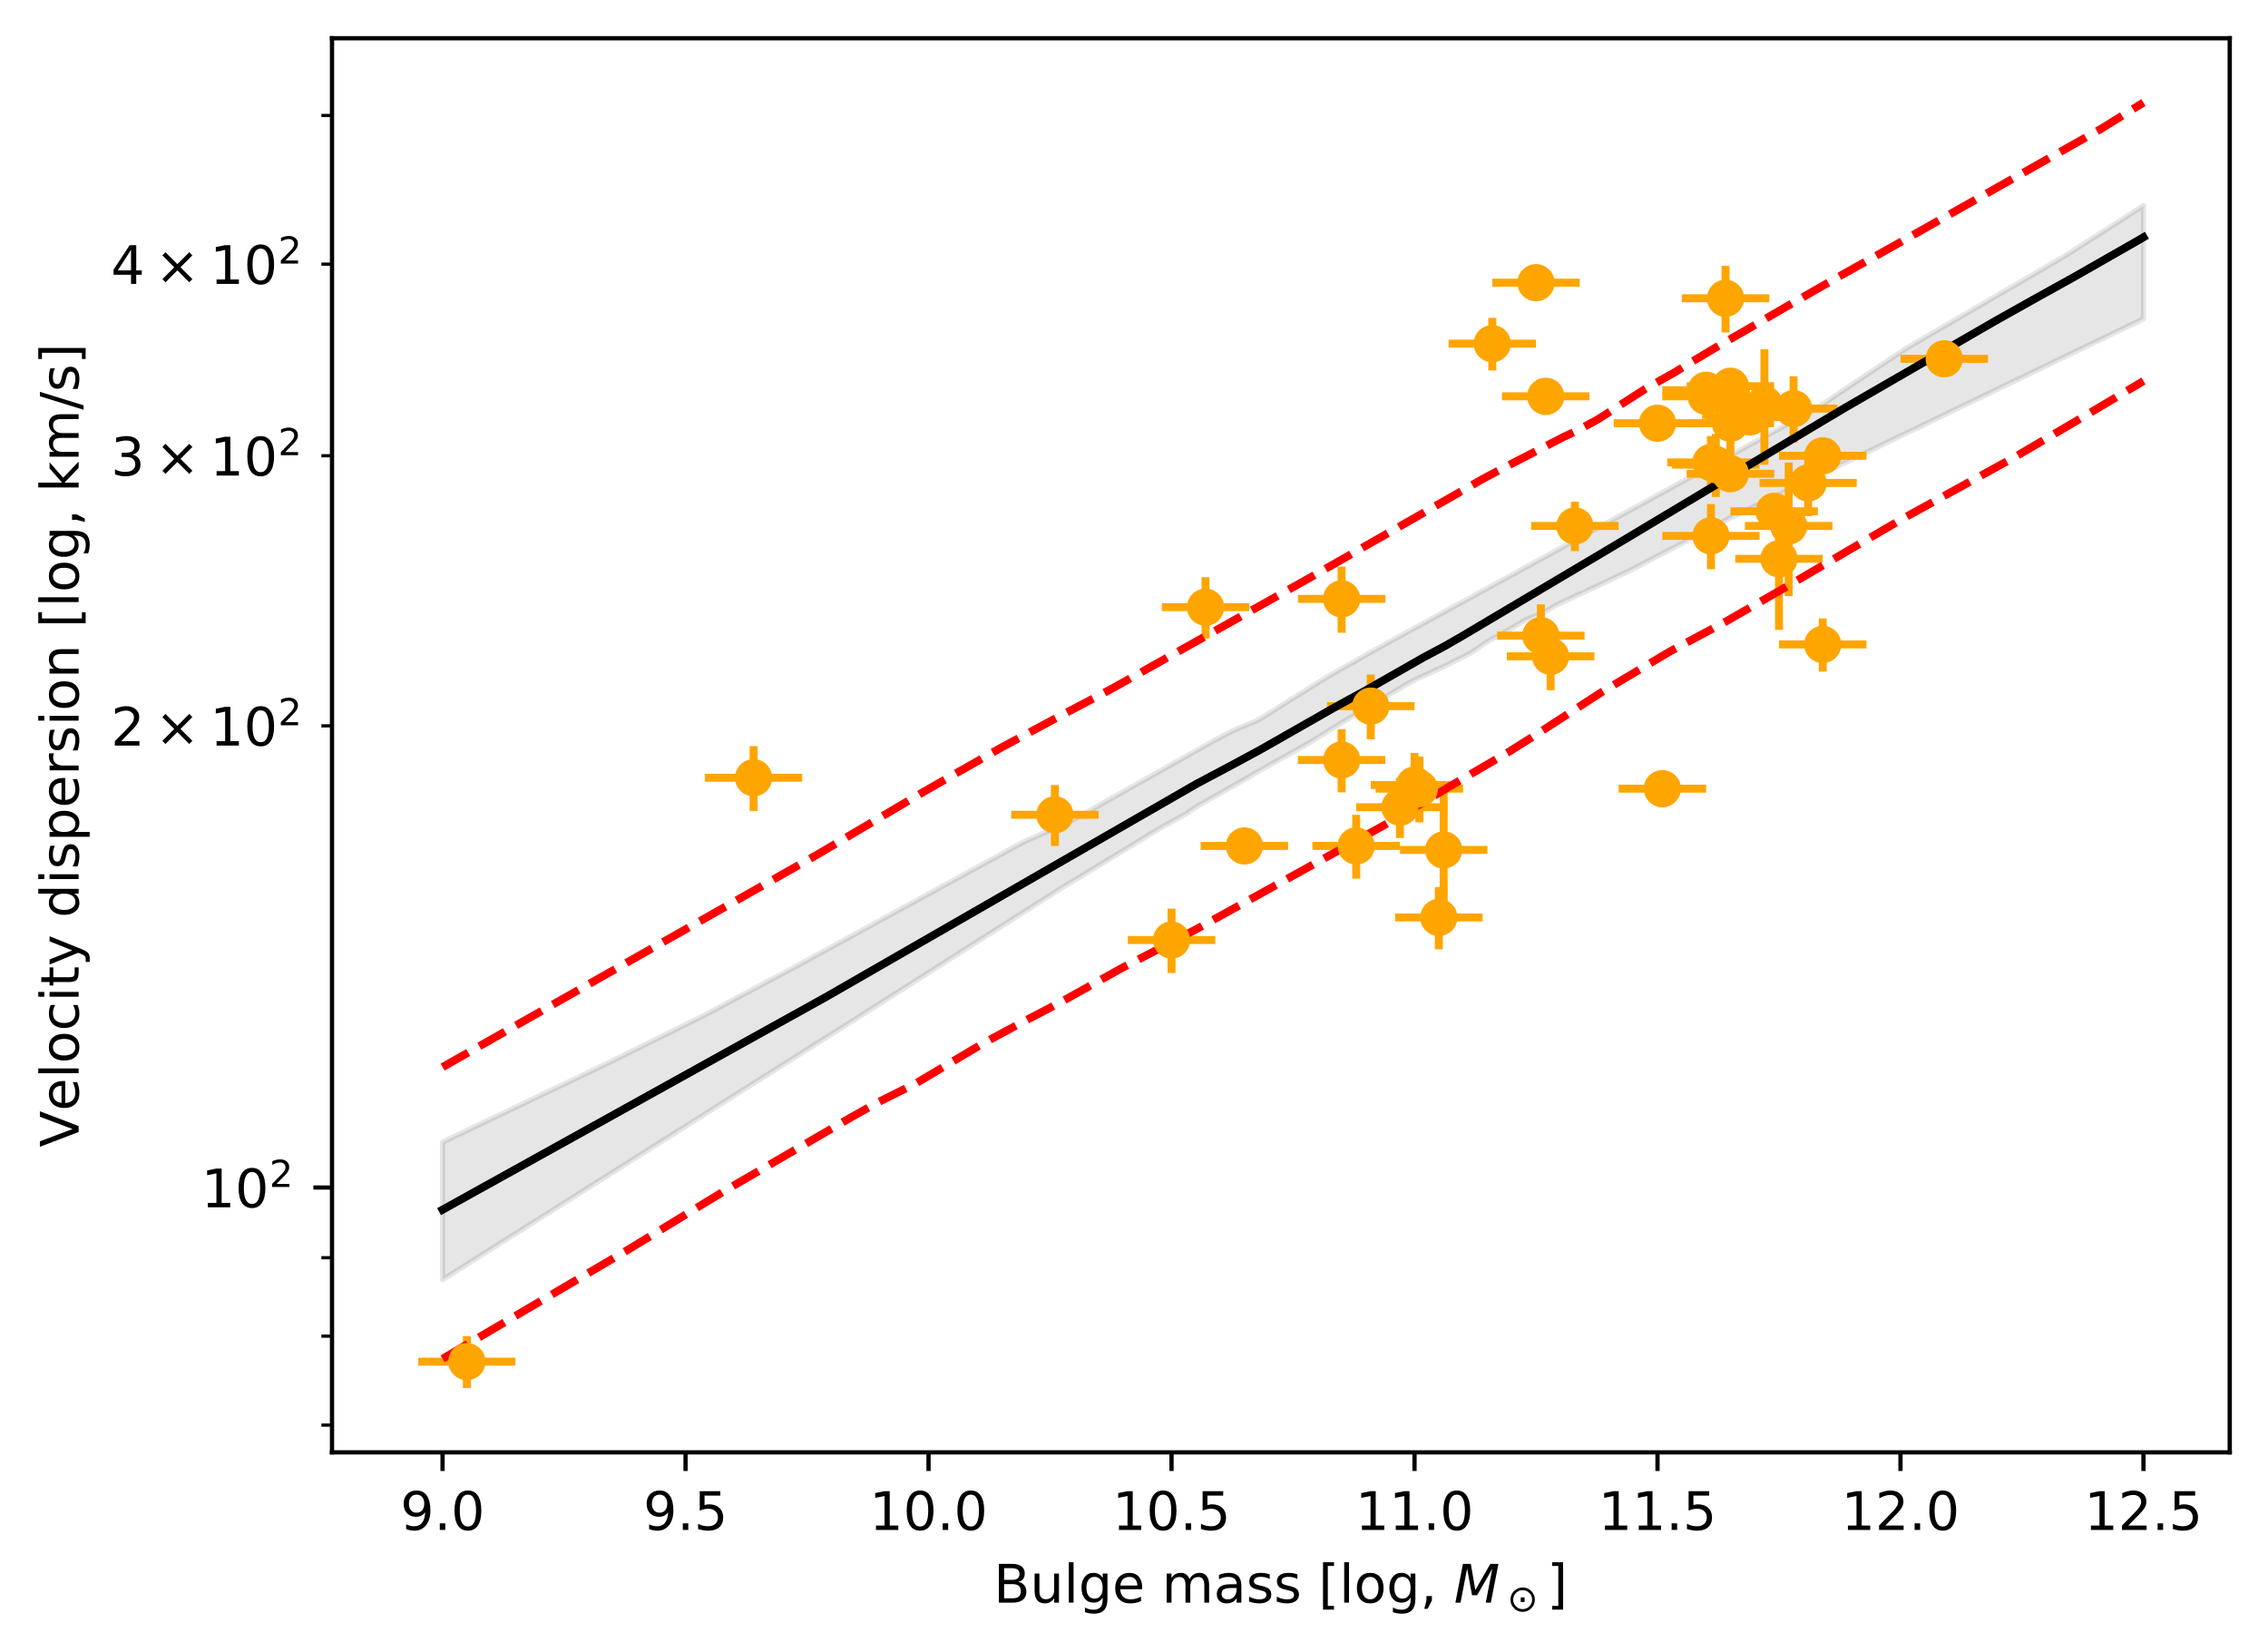 <?xml version="1.0" encoding="utf-8" standalone="no"?>
<!DOCTYPE svg PUBLIC "-//W3C//DTD SVG 1.1//EN"
  "http://www.w3.org/Graphics/SVG/1.1/DTD/svg11.dtd">
<!-- Created with matplotlib (https://matplotlib.org/) -->
<svg height="310.89pt" version="1.1" viewBox="0 0 426.798 310.89" width="426.798pt" xmlns="http://www.w3.org/2000/svg" xmlns:xlink="http://www.w3.org/1999/xlink">
 <defs>
  <style type="text/css">
*{stroke-linecap:butt;stroke-linejoin:round;}
  </style>
 </defs>
 <g id="figure_1">
  <g id="patch_1">
   <path d="M 0 310.89 
L 426.798 310.89 
L 426.798 0 
L 0 0 
z
" style="fill:#ffffff;"/>
  </g>
  <g id="axes_1">
   <g id="patch_2">
    <path d="M 62.478 273.312 
L 419.598 273.312 
L 419.598 7.2 
L 62.478 7.2 
z
" style="fill:#ffffff;"/>
   </g>
   <g id="PolyCollection_1">
    <defs>
     <path d="M 83.283 -95.952 
L 83.283 -70.076 
L 84.086 -70.583 
L 84.888 -71.089 
L 85.69 -71.595 
L 86.492 -72.102 
L 87.295 -72.608 
L 88.097 -73.115 
L 88.899 -73.621 
L 89.701 -74.127 
L 90.503 -74.634 
L 91.306 -75.14 
L 92.108 -75.647 
L 92.91 -76.153 
L 93.712 -76.66 
L 94.514 -77.166 
L 95.317 -77.672 
L 96.119 -78.179 
L 96.921 -78.685 
L 97.723 -79.192 
L 98.525 -79.698 
L 99.328 -80.205 
L 100.13 -80.711 
L 100.932 -81.217 
L 101.734 -81.724 
L 102.537 -82.23 
L 103.339 -82.737 
L 104.141 -83.243 
L 104.943 -83.749 
L 105.745 -84.256 
L 106.548 -84.762 
L 107.35 -85.269 
L 108.152 -85.775 
L 108.954 -86.282 
L 109.756 -86.788 
L 110.559 -87.294 
L 111.361 -87.801 
L 112.163 -88.307 
L 112.965 -88.814 
L 113.767 -89.32 
L 114.57 -89.827 
L 115.372 -90.333 
L 116.174 -90.839 
L 116.976 -91.346 
L 117.778 -91.852 
L 118.581 -92.359 
L 119.383 -92.865 
L 120.185 -93.372 
L 120.987 -93.878 
L 121.79 -94.384 
L 122.592 -94.891 
L 123.394 -95.397 
L 124.196 -95.904 
L 124.998 -96.41 
L 125.801 -96.917 
L 126.603 -97.423 
L 127.405 -97.929 
L 128.207 -98.436 
L 129.009 -98.942 
L 129.812 -99.449 
L 130.614 -99.955 
L 131.416 -100.462 
L 132.218 -100.968 
L 133.02 -101.474 
L 133.823 -101.981 
L 134.625 -102.487 
L 135.427 -102.994 
L 136.229 -103.5 
L 137.032 -104.007 
L 137.834 -104.513 
L 138.636 -105.019 
L 139.438 -105.526 
L 140.24 -106.032 
L 141.043 -106.539 
L 141.845 -107.045 
L 142.647 -107.552 
L 143.449 -108.058 
L 144.251 -108.564 
L 145.054 -109.071 
L 145.856 -109.577 
L 146.658 -110.084 
L 147.46 -110.59 
L 148.262 -111.097 
L 149.065 -111.603 
L 149.867 -112.109 
L 150.669 -112.616 
L 151.471 -113.122 
L 152.274 -113.629 
L 153.076 -114.135 
L 153.878 -114.642 
L 154.68 -115.148 
L 155.482 -115.655 
L 156.285 -116.161 
L 157.087 -116.667 
L 157.889 -117.174 
L 158.691 -117.68 
L 159.493 -118.187 
L 160.296 -118.693 
L 161.098 -119.2 
L 161.9 -119.706 
L 162.702 -120.212 
L 163.504 -120.719 
L 164.307 -121.229 
L 165.109 -121.739 
L 165.911 -122.249 
L 166.713 -122.76 
L 167.516 -123.27 
L 168.318 -123.78 
L 169.12 -124.29 
L 169.922 -124.8 
L 170.724 -125.311 
L 171.527 -125.821 
L 172.329 -126.331 
L 173.131 -126.841 
L 173.933 -127.352 
L 174.735 -127.862 
L 175.538 -128.372 
L 176.34 -128.882 
L 177.142 -129.392 
L 177.944 -129.903 
L 178.746 -130.413 
L 179.549 -130.923 
L 180.351 -131.433 
L 181.153 -131.943 
L 181.955 -132.454 
L 182.758 -132.964 
L 183.56 -133.474 
L 184.362 -133.984 
L 185.164 -134.494 
L 185.966 -135.005 
L 186.769 -135.515 
L 187.571 -136.025 
L 188.373 -136.535 
L 189.175 -137.046 
L 189.977 -137.556 
L 190.78 -138.066 
L 191.582 -138.576 
L 192.384 -139.086 
L 193.186 -139.597 
L 193.988 -140.107 
L 194.791 -140.617 
L 195.593 -141.127 
L 196.395 -141.637 
L 197.197 -142.148 
L 198 -142.658 
L 198.802 -143.168 
L 199.604 -143.678 
L 200.406 -144.18 
L 201.208 -144.655 
L 202.011 -145.136 
L 202.813 -145.623 
L 203.615 -146.11 
L 204.417 -146.597 
L 205.219 -147.085 
L 206.022 -147.572 
L 206.824 -148.059 
L 207.626 -148.546 
L 208.428 -149.033 
L 209.23 -149.521 
L 210.033 -150.008 
L 210.835 -150.495 
L 211.637 -150.982 
L 212.439 -151.47 
L 213.242 -151.957 
L 214.044 -152.444 
L 214.846 -152.932 
L 215.648 -153.419 
L 216.45 -153.907 
L 217.253 -154.394 
L 218.055 -154.881 
L 218.857 -155.358 
L 219.659 -155.798 
L 220.461 -156.238 
L 221.264 -156.678 
L 222.066 -157.118 
L 222.868 -157.558 
L 223.67 -158.084 
L 224.472 -158.622 
L 225.275 -159.16 
L 226.077 -159.621 
L 226.879 -160.074 
L 227.681 -160.527 
L 228.484 -160.98 
L 229.286 -161.432 
L 230.088 -161.885 
L 230.89 -162.338 
L 231.692 -162.791 
L 232.495 -163.244 
L 233.297 -163.696 
L 234.099 -164.149 
L 234.901 -164.621 
L 235.703 -165.096 
L 236.506 -165.567 
L 237.308 -166.015 
L 238.11 -166.464 
L 238.912 -166.912 
L 239.714 -167.361 
L 240.517 -167.81 
L 241.319 -168.258 
L 242.121 -168.707 
L 242.923 -169.155 
L 243.726 -169.604 
L 244.528 -170.053 
L 245.33 -170.501 
L 246.132 -170.95 
L 246.934 -171.436 
L 247.737 -171.933 
L 248.539 -172.431 
L 249.341 -172.928 
L 250.143 -173.425 
L 250.945 -173.923 
L 251.748 -174.42 
L 252.55 -174.917 
L 253.352 -175.405 
L 254.154 -175.863 
L 254.956 -176.321 
L 255.759 -176.779 
L 256.561 -177.259 
L 257.363 -177.74 
L 258.165 -178.22 
L 258.968 -178.701 
L 259.77 -179.181 
L 260.572 -179.662 
L 261.374 -180.143 
L 262.176 -180.623 
L 262.979 -181.104 
L 263.781 -181.584 
L 264.583 -182.054 
L 265.385 -182.5 
L 266.187 -182.923 
L 266.99 -183.295 
L 267.792 -183.667 
L 268.594 -184.039 
L 269.396 -184.41 
L 270.198 -184.782 
L 271.001 -185.154 
L 271.803 -185.526 
L 272.605 -185.91 
L 273.407 -186.316 
L 274.21 -186.722 
L 275.012 -187.129 
L 275.814 -187.535 
L 276.616 -187.943 
L 277.418 -188.436 
L 278.221 -188.99 
L 279.023 -189.543 
L 279.825 -190.097 
L 280.627 -190.571 
L 281.429 -190.982 
L 282.232 -191.394 
L 283.034 -191.837 
L 283.836 -192.311 
L 284.638 -192.784 
L 285.44 -193.258 
L 286.243 -193.732 
L 287.045 -194.206 
L 287.847 -194.541 
L 288.649 -194.863 
L 289.452 -195.186 
L 290.254 -195.538 
L 291.056 -195.951 
L 291.858 -196.441 
L 292.66 -196.931 
L 293.463 -197.327 
L 294.265 -197.699 
L 295.067 -198.071 
L 295.869 -198.443 
L 296.671 -198.815 
L 297.474 -199.187 
L 298.276 -199.559 
L 299.078 -199.931 
L 299.88 -200.303 
L 300.682 -200.674 
L 301.485 -201.046 
L 302.287 -201.422 
L 303.089 -201.802 
L 303.891 -202.183 
L 304.694 -202.564 
L 305.496 -202.944 
L 306.298 -203.325 
L 307.1 -203.728 
L 307.902 -204.146 
L 308.705 -204.564 
L 309.507 -204.982 
L 310.309 -205.4 
L 311.111 -205.818 
L 311.913 -206.236 
L 312.716 -206.654 
L 313.518 -207.072 
L 314.32 -207.49 
L 315.122 -207.908 
L 315.924 -208.328 
L 316.727 -208.75 
L 317.529 -209.173 
L 318.331 -209.596 
L 319.133 -210.018 
L 319.936 -210.441 
L 320.738 -210.863 
L 321.54 -211.286 
L 322.342 -211.708 
L 323.144 -212.131 
L 323.947 -212.554 
L 324.749 -212.976 
L 325.551 -213.381 
L 326.353 -213.768 
L 327.155 -214.154 
L 327.958 -214.541 
L 328.76 -214.928 
L 329.562 -215.315 
L 330.364 -215.701 
L 331.166 -216.088 
L 331.969 -216.475 
L 332.771 -216.861 
L 333.573 -217.248 
L 334.375 -217.635 
L 335.178 -218.022 
L 335.98 -218.408 
L 336.782 -218.795 
L 337.584 -219.182 
L 338.386 -219.568 
L 339.189 -219.955 
L 339.991 -220.342 
L 340.793 -220.729 
L 341.595 -221.115 
L 342.397 -221.502 
L 343.2 -221.889 
L 344.002 -222.276 
L 344.804 -222.662 
L 345.606 -223.049 
L 346.408 -223.436 
L 347.211 -223.822 
L 348.013 -224.209 
L 348.815 -224.596 
L 349.617 -224.983 
L 350.42 -225.369 
L 351.222 -225.756 
L 352.024 -226.143 
L 352.826 -226.529 
L 353.628 -226.916 
L 354.431 -227.303 
L 355.233 -227.69 
L 356.035 -228.076 
L 356.837 -228.463 
L 357.639 -228.85 
L 358.442 -229.237 
L 359.244 -229.623 
L 360.046 -230.01 
L 360.848 -230.397 
L 361.65 -230.783 
L 362.453 -231.17 
L 363.255 -231.557 
L 364.057 -231.944 
L 364.859 -232.33 
L 365.662 -232.717 
L 366.464 -233.104 
L 367.266 -233.491 
L 368.068 -233.877 
L 368.87 -234.264 
L 369.673 -234.651 
L 370.475 -235.037 
L 371.277 -235.424 
L 372.079 -235.811 
L 372.881 -236.198 
L 373.684 -236.584 
L 374.486 -236.971 
L 375.288 -237.358 
L 376.09 -237.744 
L 376.892 -238.131 
L 377.695 -238.518 
L 378.497 -238.905 
L 379.299 -239.291 
L 380.101 -239.678 
L 380.904 -240.065 
L 381.706 -240.452 
L 382.508 -240.838 
L 383.31 -241.225 
L 384.112 -241.612 
L 384.915 -241.998 
L 385.717 -242.385 
L 386.519 -242.772 
L 387.321 -243.159 
L 388.123 -243.545 
L 388.926 -243.932 
L 389.728 -244.319 
L 390.53 -244.705 
L 391.332 -245.092 
L 392.134 -245.479 
L 392.937 -245.866 
L 393.739 -246.252 
L 394.541 -246.639 
L 395.343 -247.026 
L 396.146 -247.413 
L 396.948 -247.799 
L 397.75 -248.186 
L 398.552 -248.573 
L 399.354 -248.959 
L 400.157 -249.346 
L 400.959 -249.733 
L 401.761 -250.12 
L 402.563 -250.506 
L 403.365 -250.893 
L 403.365 -272.188 
L 403.365 -272.188 
L 402.563 -271.675 
L 401.761 -271.162 
L 400.959 -270.648 
L 400.157 -270.135 
L 399.354 -269.621 
L 398.552 -269.108 
L 397.75 -268.594 
L 396.948 -268.081 
L 396.146 -267.567 
L 395.343 -267.054 
L 394.541 -266.541 
L 393.739 -266.027 
L 392.937 -265.514 
L 392.134 -265 
L 391.332 -264.487 
L 390.53 -263.973 
L 389.728 -263.46 
L 388.926 -262.946 
L 388.123 -262.444 
L 387.321 -261.978 
L 386.519 -261.511 
L 385.717 -261.044 
L 384.915 -260.577 
L 384.112 -260.11 
L 383.31 -259.644 
L 382.508 -259.177 
L 381.706 -258.71 
L 380.904 -258.243 
L 380.101 -257.777 
L 379.299 -257.31 
L 378.497 -256.843 
L 377.695 -256.377 
L 376.892 -255.91 
L 376.09 -255.443 
L 375.288 -254.976 
L 374.486 -254.51 
L 373.684 -254.043 
L 372.881 -253.576 
L 372.079 -253.11 
L 371.277 -252.643 
L 370.475 -252.176 
L 369.673 -251.709 
L 368.87 -251.243 
L 368.068 -250.776 
L 367.266 -250.309 
L 366.464 -249.843 
L 365.662 -249.376 
L 364.859 -248.909 
L 364.057 -248.443 
L 363.255 -247.976 
L 362.453 -247.509 
L 361.65 -247.043 
L 360.848 -246.576 
L 360.046 -246.109 
L 359.244 -245.643 
L 358.442 -245.139 
L 357.639 -244.606 
L 356.837 -244.073 
L 356.035 -243.541 
L 355.233 -243.008 
L 354.431 -242.475 
L 353.628 -241.942 
L 352.826 -241.409 
L 352.024 -240.876 
L 351.222 -240.343 
L 350.42 -239.81 
L 349.617 -239.278 
L 348.815 -238.745 
L 348.013 -238.207 
L 347.211 -237.662 
L 346.408 -237.117 
L 345.606 -236.571 
L 344.804 -236.026 
L 344.002 -235.481 
L 343.2 -234.935 
L 342.397 -234.397 
L 341.595 -233.931 
L 340.793 -233.485 
L 339.991 -233.046 
L 339.189 -232.607 
L 338.386 -232.169 
L 337.584 -231.73 
L 336.782 -231.291 
L 335.98 -230.852 
L 335.178 -230.414 
L 334.375 -229.975 
L 333.573 -229.536 
L 332.771 -229.098 
L 331.969 -228.659 
L 331.166 -228.22 
L 330.364 -227.781 
L 329.562 -227.343 
L 328.76 -226.904 
L 327.958 -226.465 
L 327.155 -226.027 
L 326.353 -225.588 
L 325.551 -225.149 
L 324.749 -224.711 
L 323.947 -224.272 
L 323.144 -223.833 
L 322.342 -223.394 
L 321.54 -222.956 
L 320.738 -222.517 
L 319.936 -222.078 
L 319.133 -221.64 
L 318.331 -221.201 
L 317.529 -220.762 
L 316.727 -220.323 
L 315.924 -219.885 
L 315.122 -219.446 
L 314.32 -219.007 
L 313.518 -218.569 
L 312.716 -218.13 
L 311.913 -217.691 
L 311.111 -217.252 
L 310.309 -216.814 
L 309.507 -216.375 
L 308.705 -215.936 
L 307.902 -215.498 
L 307.1 -215.059 
L 306.298 -214.62 
L 305.496 -214.182 
L 304.694 -213.743 
L 303.891 -213.304 
L 303.089 -212.865 
L 302.287 -212.427 
L 301.485 -211.988 
L 300.682 -211.549 
L 299.88 -211.111 
L 299.078 -210.672 
L 298.276 -210.233 
L 297.474 -209.794 
L 296.671 -209.356 
L 295.869 -208.917 
L 295.067 -208.478 
L 294.265 -208.04 
L 293.463 -207.601 
L 292.66 -207.162 
L 291.858 -206.723 
L 291.056 -206.285 
L 290.254 -205.846 
L 289.452 -205.407 
L 288.649 -204.969 
L 287.847 -204.53 
L 287.045 -204.091 
L 286.243 -203.653 
L 285.44 -203.214 
L 284.638 -202.775 
L 283.836 -202.336 
L 283.034 -201.898 
L 282.232 -201.459 
L 281.429 -201.02 
L 280.627 -200.582 
L 279.825 -200.143 
L 279.023 -199.704 
L 278.221 -199.265 
L 277.418 -198.827 
L 276.616 -198.388 
L 275.814 -197.949 
L 275.012 -197.511 
L 274.21 -197.072 
L 273.407 -196.633 
L 272.605 -196.195 
L 271.803 -195.756 
L 271.001 -195.317 
L 270.198 -194.878 
L 269.396 -194.44 
L 268.594 -194.001 
L 267.792 -193.562 
L 266.99 -193.124 
L 266.187 -192.685 
L 265.385 -192.246 
L 264.583 -191.807 
L 263.781 -191.369 
L 262.979 -190.93 
L 262.176 -190.491 
L 261.374 -190.053 
L 260.572 -189.614 
L 259.77 -189.163 
L 258.968 -188.711 
L 258.165 -188.259 
L 257.363 -187.807 
L 256.561 -187.355 
L 255.759 -186.903 
L 254.956 -186.451 
L 254.154 -185.999 
L 253.352 -185.547 
L 252.55 -185.095 
L 251.748 -184.643 
L 250.945 -184.177 
L 250.143 -183.709 
L 249.341 -183.241 
L 248.539 -182.748 
L 247.737 -182.246 
L 246.934 -181.744 
L 246.132 -181.242 
L 245.33 -180.74 
L 244.528 -180.238 
L 243.726 -179.736 
L 242.923 -179.234 
L 242.121 -178.732 
L 241.319 -178.23 
L 240.517 -177.728 
L 239.714 -177.226 
L 238.912 -176.724 
L 238.11 -176.222 
L 237.308 -175.72 
L 236.506 -175.275 
L 235.703 -174.939 
L 234.901 -174.602 
L 234.099 -174.265 
L 233.297 -173.928 
L 232.495 -173.591 
L 231.692 -173.227 
L 230.89 -172.803 
L 230.088 -172.379 
L 229.286 -171.955 
L 228.484 -171.531 
L 227.681 -171.083 
L 226.879 -170.632 
L 226.077 -170.18 
L 225.275 -169.728 
L 224.472 -169.276 
L 223.67 -168.824 
L 222.868 -168.372 
L 222.066 -167.92 
L 221.264 -167.468 
L 220.461 -167.016 
L 219.659 -166.564 
L 218.857 -166.112 
L 218.055 -165.66 
L 217.253 -165.208 
L 216.45 -164.756 
L 215.648 -164.304 
L 214.846 -163.852 
L 214.044 -163.4 
L 213.242 -162.948 
L 212.439 -162.496 
L 211.637 -162.044 
L 210.835 -161.592 
L 210.033 -161.14 
L 209.23 -160.688 
L 208.428 -160.236 
L 207.626 -159.784 
L 206.824 -159.332 
L 206.022 -158.88 
L 205.219 -158.428 
L 204.417 -157.976 
L 203.615 -157.524 
L 202.813 -157.073 
L 202.011 -156.621 
L 201.208 -156.23 
L 200.406 -155.877 
L 199.604 -155.525 
L 198.802 -155.172 
L 198 -154.819 
L 197.197 -154.467 
L 196.395 -154.114 
L 195.593 -153.762 
L 194.791 -153.409 
L 193.988 -153.056 
L 193.186 -152.704 
L 192.384 -152.324 
L 191.582 -151.885 
L 190.78 -151.446 
L 189.977 -151.008 
L 189.175 -150.569 
L 188.373 -150.13 
L 187.571 -149.691 
L 186.769 -149.253 
L 185.966 -148.814 
L 185.164 -148.375 
L 184.362 -147.937 
L 183.56 -147.498 
L 182.758 -147.059 
L 181.955 -146.621 
L 181.153 -146.182 
L 180.351 -145.743 
L 179.549 -145.304 
L 178.746 -144.866 
L 177.944 -144.427 
L 177.142 -143.988 
L 176.34 -143.55 
L 175.538 -143.111 
L 174.735 -142.672 
L 173.933 -142.233 
L 173.131 -141.795 
L 172.329 -141.356 
L 171.527 -140.917 
L 170.724 -140.479 
L 169.922 -140.04 
L 169.12 -139.601 
L 168.318 -139.162 
L 167.516 -138.724 
L 166.713 -138.285 
L 165.911 -137.846 
L 165.109 -137.408 
L 164.307 -136.969 
L 163.504 -136.53 
L 162.702 -136.092 
L 161.9 -135.653 
L 161.098 -135.214 
L 160.296 -134.775 
L 159.493 -134.337 
L 158.691 -133.898 
L 157.889 -133.459 
L 157.087 -133.021 
L 156.285 -132.582 
L 155.482 -132.143 
L 154.68 -131.704 
L 153.878 -131.266 
L 153.076 -130.827 
L 152.274 -130.388 
L 151.471 -129.95 
L 150.669 -129.511 
L 149.867 -129.073 
L 149.065 -128.645 
L 148.262 -128.217 
L 147.46 -127.79 
L 146.658 -127.362 
L 145.856 -126.934 
L 145.054 -126.507 
L 144.251 -126.079 
L 143.449 -125.651 
L 142.647 -125.223 
L 141.845 -124.796 
L 141.043 -124.368 
L 140.24 -123.94 
L 139.438 -123.512 
L 138.636 -123.085 
L 137.834 -122.657 
L 137.032 -122.229 
L 136.229 -121.802 
L 135.427 -121.374 
L 134.625 -120.946 
L 133.823 -120.519 
L 133.02 -120.091 
L 132.218 -119.664 
L 131.416 -119.267 
L 130.614 -118.87 
L 129.812 -118.473 
L 129.009 -118.077 
L 128.207 -117.68 
L 127.405 -117.283 
L 126.603 -116.886 
L 125.801 -116.49 
L 124.998 -116.093 
L 124.196 -115.696 
L 123.394 -115.299 
L 122.592 -114.903 
L 121.79 -114.506 
L 120.987 -114.109 
L 120.185 -113.712 
L 119.383 -113.315 
L 118.581 -112.919 
L 117.778 -112.522 
L 116.976 -112.125 
L 116.174 -111.728 
L 115.372 -111.332 
L 114.57 -110.935 
L 113.767 -110.538 
L 112.965 -110.146 
L 112.163 -109.762 
L 111.361 -109.379 
L 110.559 -108.995 
L 109.756 -108.611 
L 108.954 -108.228 
L 108.152 -107.844 
L 107.35 -107.46 
L 106.548 -107.077 
L 105.745 -106.693 
L 104.943 -106.31 
L 104.141 -105.926 
L 103.339 -105.542 
L 102.537 -105.159 
L 101.734 -104.775 
L 100.932 -104.392 
L 100.13 -104.008 
L 99.328 -103.624 
L 98.525 -103.241 
L 97.723 -102.857 
L 96.921 -102.474 
L 96.119 -102.09 
L 95.317 -101.706 
L 94.514 -101.323 
L 93.712 -100.939 
L 92.91 -100.555 
L 92.108 -100.172 
L 91.306 -99.788 
L 90.503 -99.405 
L 89.701 -99.021 
L 88.899 -98.637 
L 88.097 -98.254 
L 87.295 -97.87 
L 86.492 -97.487 
L 85.69 -97.103 
L 84.888 -96.719 
L 84.086 -96.336 
L 83.283 -95.952 
z
" id="m1898677797" style="stroke:#000000;stroke-opacity:0.1;"/>
    </defs>
    <g clip-path="url(#p9ad848c82e)">
     <use style="fill-opacity:0.1;stroke:#000000;stroke-opacity:0.1;" x="0" xlink:href="#m1898677797" y="310.89"/>
    </g>
   </g>
   <g id="matplotlib.axis_1">
    <g id="xtick_1">
     <g id="line2d_1">
      <defs>
       <path d="M 0 0 
L 0 3.5 
" id="m18eb32b0d7" style="stroke:#000000;stroke-width:0.8;"/>
      </defs>
      <g>
       <use style="stroke:#000000;stroke-width:0.8;" x="83.283" xlink:href="#m18eb32b0d7" y="273.312"/>
      </g>
     </g>
     <g id="text_1">
      <!-- 9.0 -->
      <defs>
       <path d="M 10.984 1.516 
L 10.984 10.5 
Q 14.703 8.734 18.5 7.812 
Q 22.312 6.891 25.984 6.891 
Q 35.75 6.891 40.891 13.453 
Q 46.047 20.016 46.781 33.406 
Q 43.953 29.203 39.594 26.953 
Q 35.25 24.703 29.984 24.703 
Q 19.047 24.703 12.672 31.312 
Q 6.297 37.938 6.297 49.422 
Q 6.297 60.641 12.938 67.422 
Q 19.578 74.219 30.609 74.219 
Q 43.266 74.219 49.922 64.516 
Q 56.594 54.828 56.594 36.375 
Q 56.594 19.141 48.406 8.859 
Q 40.234 -1.422 26.422 -1.422 
Q 22.703 -1.422 18.891 -0.688 
Q 15.094 0.047 10.984 1.516 
z
M 30.609 32.422 
Q 37.25 32.422 41.125 36.953 
Q 45.016 41.5 45.016 49.422 
Q 45.016 57.281 41.125 61.844 
Q 37.25 66.406 30.609 66.406 
Q 23.969 66.406 20.094 61.844 
Q 16.219 57.281 16.219 49.422 
Q 16.219 41.5 20.094 36.953 
Q 23.969 32.422 30.609 32.422 
z
" id="DejaVuSans-57"/>
       <path d="M 10.688 12.406 
L 21 12.406 
L 21 0 
L 10.688 0 
z
" id="DejaVuSans-46"/>
       <path d="M 31.781 66.406 
Q 24.172 66.406 20.328 58.906 
Q 16.5 51.422 16.5 36.375 
Q 16.5 21.391 20.328 13.891 
Q 24.172 6.391 31.781 6.391 
Q 39.453 6.391 43.281 13.891 
Q 47.125 21.391 47.125 36.375 
Q 47.125 51.422 43.281 58.906 
Q 39.453 66.406 31.781 66.406 
z
M 31.781 74.219 
Q 44.047 74.219 50.516 64.516 
Q 56.984 54.828 56.984 36.375 
Q 56.984 17.969 50.516 8.266 
Q 44.047 -1.422 31.781 -1.422 
Q 19.531 -1.422 13.062 8.266 
Q 6.594 17.969 6.594 36.375 
Q 6.594 54.828 13.062 64.516 
Q 19.531 74.219 31.781 74.219 
z
" id="DejaVuSans-48"/>
      </defs>
      <g transform="translate(75.332 287.91)scale(0.1 -0.1)">
       <use xlink:href="#DejaVuSans-57"/>
       <use x="63.623" xlink:href="#DejaVuSans-46"/>
       <use x="95.41" xlink:href="#DejaVuSans-48"/>
      </g>
     </g>
    </g>
    <g id="xtick_2">
     <g id="line2d_2">
      <g>
       <use style="stroke:#000000;stroke-width:0.8;" x="129.009" xlink:href="#m18eb32b0d7" y="273.312"/>
      </g>
     </g>
     <g id="text_2">
      <!-- 9.5 -->
      <defs>
       <path d="M 10.797 72.906 
L 49.516 72.906 
L 49.516 64.594 
L 19.828 64.594 
L 19.828 46.734 
Q 21.969 47.469 24.109 47.828 
Q 26.266 48.188 28.422 48.188 
Q 40.625 48.188 47.75 41.5 
Q 54.891 34.812 54.891 23.391 
Q 54.891 11.625 47.562 5.094 
Q 40.234 -1.422 26.906 -1.422 
Q 22.312 -1.422 17.547 -0.641 
Q 12.797 0.141 7.719 1.703 
L 7.719 11.625 
Q 12.109 9.234 16.797 8.062 
Q 21.484 6.891 26.703 6.891 
Q 35.156 6.891 40.078 11.328 
Q 45.016 15.766 45.016 23.391 
Q 45.016 31 40.078 35.438 
Q 35.156 39.891 26.703 39.891 
Q 22.75 39.891 18.812 39.016 
Q 14.891 38.141 10.797 36.281 
z
" id="DejaVuSans-53"/>
      </defs>
      <g transform="translate(121.058 287.91)scale(0.1 -0.1)">
       <use xlink:href="#DejaVuSans-57"/>
       <use x="63.623" xlink:href="#DejaVuSans-46"/>
       <use x="95.41" xlink:href="#DejaVuSans-53"/>
      </g>
     </g>
    </g>
    <g id="xtick_3">
     <g id="line2d_3">
      <g>
       <use style="stroke:#000000;stroke-width:0.8;" x="174.735" xlink:href="#m18eb32b0d7" y="273.312"/>
      </g>
     </g>
     <g id="text_3">
      <!-- 10.0 -->
      <defs>
       <path d="M 12.406 8.297 
L 28.516 8.297 
L 28.516 63.922 
L 10.984 60.406 
L 10.984 69.391 
L 28.422 72.906 
L 38.281 72.906 
L 38.281 8.297 
L 54.391 8.297 
L 54.391 0 
L 12.406 0 
z
" id="DejaVuSans-49"/>
      </defs>
      <g transform="translate(163.603 287.91)scale(0.1 -0.1)">
       <use xlink:href="#DejaVuSans-49"/>
       <use x="63.623" xlink:href="#DejaVuSans-48"/>
       <use x="127.246" xlink:href="#DejaVuSans-46"/>
       <use x="159.033" xlink:href="#DejaVuSans-48"/>
      </g>
     </g>
    </g>
    <g id="xtick_4">
     <g id="line2d_4">
      <g>
       <use style="stroke:#000000;stroke-width:0.8;" x="220.461" xlink:href="#m18eb32b0d7" y="273.312"/>
      </g>
     </g>
     <g id="text_4">
      <!-- 10.5 -->
      <g transform="translate(209.329 287.91)scale(0.1 -0.1)">
       <use xlink:href="#DejaVuSans-49"/>
       <use x="63.623" xlink:href="#DejaVuSans-48"/>
       <use x="127.246" xlink:href="#DejaVuSans-46"/>
       <use x="159.033" xlink:href="#DejaVuSans-53"/>
      </g>
     </g>
    </g>
    <g id="xtick_5">
     <g id="line2d_5">
      <g>
       <use style="stroke:#000000;stroke-width:0.8;" x="266.187" xlink:href="#m18eb32b0d7" y="273.312"/>
      </g>
     </g>
     <g id="text_5">
      <!-- 11.0 -->
      <g transform="translate(255.055 287.91)scale(0.1 -0.1)">
       <use xlink:href="#DejaVuSans-49"/>
       <use x="63.623" xlink:href="#DejaVuSans-49"/>
       <use x="127.246" xlink:href="#DejaVuSans-46"/>
       <use x="159.033" xlink:href="#DejaVuSans-48"/>
      </g>
     </g>
    </g>
    <g id="xtick_6">
     <g id="line2d_6">
      <g>
       <use style="stroke:#000000;stroke-width:0.8;" x="311.913" xlink:href="#m18eb32b0d7" y="273.312"/>
      </g>
     </g>
     <g id="text_6">
      <!-- 11.5 -->
      <g transform="translate(300.781 287.91)scale(0.1 -0.1)">
       <use xlink:href="#DejaVuSans-49"/>
       <use x="63.623" xlink:href="#DejaVuSans-49"/>
       <use x="127.246" xlink:href="#DejaVuSans-46"/>
       <use x="159.033" xlink:href="#DejaVuSans-53"/>
      </g>
     </g>
    </g>
    <g id="xtick_7">
     <g id="line2d_7">
      <g>
       <use style="stroke:#000000;stroke-width:0.8;" x="357.639" xlink:href="#m18eb32b0d7" y="273.312"/>
      </g>
     </g>
     <g id="text_7">
      <!-- 12.0 -->
      <defs>
       <path d="M 19.188 8.297 
L 53.609 8.297 
L 53.609 0 
L 7.328 0 
L 7.328 8.297 
Q 12.938 14.109 22.625 23.891 
Q 32.328 33.688 34.812 36.531 
Q 39.547 41.844 41.422 45.531 
Q 43.312 49.219 43.312 52.781 
Q 43.312 58.594 39.234 62.25 
Q 35.156 65.922 28.609 65.922 
Q 23.969 65.922 18.812 64.312 
Q 13.672 62.703 7.812 59.422 
L 7.812 69.391 
Q 13.766 71.781 18.938 73 
Q 24.125 74.219 28.422 74.219 
Q 39.75 74.219 46.484 68.547 
Q 53.219 62.891 53.219 53.422 
Q 53.219 48.922 51.531 44.891 
Q 49.859 40.875 45.406 35.406 
Q 44.188 33.984 37.641 27.219 
Q 31.109 20.453 19.188 8.297 
z
" id="DejaVuSans-50"/>
      </defs>
      <g transform="translate(346.507 287.91)scale(0.1 -0.1)">
       <use xlink:href="#DejaVuSans-49"/>
       <use x="63.623" xlink:href="#DejaVuSans-50"/>
       <use x="127.246" xlink:href="#DejaVuSans-46"/>
       <use x="159.033" xlink:href="#DejaVuSans-48"/>
      </g>
     </g>
    </g>
    <g id="xtick_8">
     <g id="line2d_8">
      <g>
       <use style="stroke:#000000;stroke-width:0.8;" x="403.365" xlink:href="#m18eb32b0d7" y="273.312"/>
      </g>
     </g>
     <g id="text_8">
      <!-- 12.5 -->
      <g transform="translate(392.233 287.91)scale(0.1 -0.1)">
       <use xlink:href="#DejaVuSans-49"/>
       <use x="63.623" xlink:href="#DejaVuSans-50"/>
       <use x="127.246" xlink:href="#DejaVuSans-46"/>
       <use x="159.033" xlink:href="#DejaVuSans-53"/>
      </g>
     </g>
    </g>
    <g id="text_9">
     <!-- Bulge mass [log, $M_\odot$] -->
     <defs>
      <path d="M 19.672 34.812 
L 19.672 8.109 
L 35.5 8.109 
Q 43.453 8.109 47.281 11.406 
Q 51.125 14.703 51.125 21.484 
Q 51.125 28.328 47.281 31.562 
Q 43.453 34.812 35.5 34.812 
z
M 19.672 64.797 
L 19.672 42.828 
L 34.281 42.828 
Q 41.5 42.828 45.031 45.531 
Q 48.578 48.25 48.578 53.812 
Q 48.578 59.328 45.031 62.062 
Q 41.5 64.797 34.281 64.797 
z
M 9.812 72.906 
L 35.016 72.906 
Q 46.297 72.906 52.391 68.219 
Q 58.5 63.531 58.5 54.891 
Q 58.5 48.188 55.375 44.234 
Q 52.25 40.281 46.188 39.312 
Q 53.469 37.75 57.5 32.781 
Q 61.531 27.828 61.531 20.406 
Q 61.531 10.641 54.891 5.312 
Q 48.25 0 35.984 0 
L 9.812 0 
z
" id="DejaVuSans-66"/>
      <path d="M 8.5 21.578 
L 8.5 54.688 
L 17.484 54.688 
L 17.484 21.922 
Q 17.484 14.156 20.5 10.266 
Q 23.531 6.391 29.594 6.391 
Q 36.859 6.391 41.078 11.031 
Q 45.312 15.672 45.312 23.688 
L 45.312 54.688 
L 54.297 54.688 
L 54.297 0 
L 45.312 0 
L 45.312 8.406 
Q 42.047 3.422 37.719 1 
Q 33.406 -1.422 27.688 -1.422 
Q 18.266 -1.422 13.375 4.438 
Q 8.5 10.297 8.5 21.578 
z
M 31.109 56 
z
" id="DejaVuSans-117"/>
      <path d="M 9.422 75.984 
L 18.406 75.984 
L 18.406 0 
L 9.422 0 
z
" id="DejaVuSans-108"/>
      <path d="M 45.406 27.984 
Q 45.406 37.75 41.375 43.109 
Q 37.359 48.484 30.078 48.484 
Q 22.859 48.484 18.828 43.109 
Q 14.797 37.75 14.797 27.984 
Q 14.797 18.266 18.828 12.891 
Q 22.859 7.516 30.078 7.516 
Q 37.359 7.516 41.375 12.891 
Q 45.406 18.266 45.406 27.984 
z
M 54.391 6.781 
Q 54.391 -7.172 48.188 -13.984 
Q 42 -20.797 29.203 -20.797 
Q 24.469 -20.797 20.266 -20.094 
Q 16.062 -19.391 12.109 -17.922 
L 12.109 -9.188 
Q 16.062 -11.328 19.922 -12.344 
Q 23.781 -13.375 27.781 -13.375 
Q 36.625 -13.375 41.016 -8.766 
Q 45.406 -4.156 45.406 5.172 
L 45.406 9.625 
Q 42.625 4.781 38.281 2.391 
Q 33.938 0 27.875 0 
Q 17.828 0 11.672 7.656 
Q 5.516 15.328 5.516 27.984 
Q 5.516 40.672 11.672 48.328 
Q 17.828 56 27.875 56 
Q 33.938 56 38.281 53.609 
Q 42.625 51.219 45.406 46.391 
L 45.406 54.688 
L 54.391 54.688 
z
" id="DejaVuSans-103"/>
      <path d="M 56.203 29.594 
L 56.203 25.203 
L 14.891 25.203 
Q 15.484 15.922 20.484 11.062 
Q 25.484 6.203 34.422 6.203 
Q 39.594 6.203 44.453 7.469 
Q 49.312 8.734 54.109 11.281 
L 54.109 2.781 
Q 49.266 0.734 44.188 -0.344 
Q 39.109 -1.422 33.891 -1.422 
Q 20.797 -1.422 13.156 6.188 
Q 5.516 13.812 5.516 26.812 
Q 5.516 40.234 12.766 48.109 
Q 20.016 56 32.328 56 
Q 43.359 56 49.781 48.891 
Q 56.203 41.797 56.203 29.594 
z
M 47.219 32.234 
Q 47.125 39.594 43.094 43.984 
Q 39.062 48.391 32.422 48.391 
Q 24.906 48.391 20.391 44.141 
Q 15.875 39.891 15.188 32.172 
z
" id="DejaVuSans-101"/>
      <path id="DejaVuSans-32"/>
      <path d="M 52 44.188 
Q 55.375 50.25 60.062 53.125 
Q 64.75 56 71.094 56 
Q 79.641 56 84.281 50.016 
Q 88.922 44.047 88.922 33.016 
L 88.922 0 
L 79.891 0 
L 79.891 32.719 
Q 79.891 40.578 77.094 44.375 
Q 74.312 48.188 68.609 48.188 
Q 61.625 48.188 57.562 43.547 
Q 53.516 38.922 53.516 30.906 
L 53.516 0 
L 44.484 0 
L 44.484 32.719 
Q 44.484 40.625 41.703 44.406 
Q 38.922 48.188 33.109 48.188 
Q 26.219 48.188 22.156 43.531 
Q 18.109 38.875 18.109 30.906 
L 18.109 0 
L 9.078 0 
L 9.078 54.688 
L 18.109 54.688 
L 18.109 46.188 
Q 21.188 51.219 25.484 53.609 
Q 29.781 56 35.688 56 
Q 41.656 56 45.828 52.969 
Q 50 49.953 52 44.188 
z
" id="DejaVuSans-109"/>
      <path d="M 34.281 27.484 
Q 23.391 27.484 19.188 25 
Q 14.984 22.516 14.984 16.5 
Q 14.984 11.719 18.141 8.906 
Q 21.297 6.109 26.703 6.109 
Q 34.188 6.109 38.703 11.406 
Q 43.219 16.703 43.219 25.484 
L 43.219 27.484 
z
M 52.203 31.203 
L 52.203 0 
L 43.219 0 
L 43.219 8.297 
Q 40.141 3.328 35.547 0.953 
Q 30.953 -1.422 24.312 -1.422 
Q 15.922 -1.422 10.953 3.297 
Q 6 8.016 6 15.922 
Q 6 25.141 12.172 29.828 
Q 18.359 34.516 30.609 34.516 
L 43.219 34.516 
L 43.219 35.406 
Q 43.219 41.609 39.141 45 
Q 35.062 48.391 27.688 48.391 
Q 23 48.391 18.547 47.266 
Q 14.109 46.141 10.016 43.891 
L 10.016 52.203 
Q 14.938 54.109 19.578 55.047 
Q 24.219 56 28.609 56 
Q 40.484 56 46.344 49.844 
Q 52.203 43.703 52.203 31.203 
z
" id="DejaVuSans-97"/>
      <path d="M 44.281 53.078 
L 44.281 44.578 
Q 40.484 46.531 36.375 47.5 
Q 32.281 48.484 27.875 48.484 
Q 21.188 48.484 17.844 46.438 
Q 14.5 44.391 14.5 40.281 
Q 14.5 37.156 16.891 35.375 
Q 19.281 33.594 26.516 31.984 
L 29.594 31.297 
Q 39.156 29.25 43.188 25.516 
Q 47.219 21.781 47.219 15.094 
Q 47.219 7.469 41.188 3.016 
Q 35.156 -1.422 24.609 -1.422 
Q 20.219 -1.422 15.453 -0.562 
Q 10.688 0.297 5.422 2 
L 5.422 11.281 
Q 10.406 8.688 15.234 7.391 
Q 20.062 6.109 24.812 6.109 
Q 31.156 6.109 34.562 8.281 
Q 37.984 10.453 37.984 14.406 
Q 37.984 18.062 35.516 20.016 
Q 33.062 21.969 24.703 23.781 
L 21.578 24.516 
Q 13.234 26.266 9.516 29.906 
Q 5.812 33.547 5.812 39.891 
Q 5.812 47.609 11.281 51.797 
Q 16.75 56 26.812 56 
Q 31.781 56 36.172 55.266 
Q 40.578 54.547 44.281 53.078 
z
" id="DejaVuSans-115"/>
      <path d="M 8.594 75.984 
L 29.297 75.984 
L 29.297 69 
L 17.578 69 
L 17.578 -6.203 
L 29.297 -6.203 
L 29.297 -13.188 
L 8.594 -13.188 
z
" id="DejaVuSans-91"/>
      <path d="M 30.609 48.391 
Q 23.391 48.391 19.188 42.75 
Q 14.984 37.109 14.984 27.297 
Q 14.984 17.484 19.156 11.844 
Q 23.344 6.203 30.609 6.203 
Q 37.797 6.203 41.984 11.859 
Q 46.188 17.531 46.188 27.297 
Q 46.188 37.016 41.984 42.703 
Q 37.797 48.391 30.609 48.391 
z
M 30.609 56 
Q 42.328 56 49.016 48.375 
Q 55.719 40.766 55.719 27.297 
Q 55.719 13.875 49.016 6.219 
Q 42.328 -1.422 30.609 -1.422 
Q 18.844 -1.422 12.172 6.219 
Q 5.516 13.875 5.516 27.297 
Q 5.516 40.766 12.172 48.375 
Q 18.844 56 30.609 56 
z
" id="DejaVuSans-111"/>
      <path d="M 11.719 12.406 
L 22.016 12.406 
L 22.016 4 
L 14.016 -11.625 
L 7.719 -11.625 
L 11.719 4 
z
" id="DejaVuSans-44"/>
      <path d="M 16.891 72.906 
L 31.688 72.906 
L 40.188 23.781 
L 68.406 72.906 
L 83.594 72.906 
L 69.391 0 
L 59.812 0 
L 72.219 63.922 
L 43.609 14.016 
L 33.984 14.016 
L 24.703 64.109 
L 12.312 0 
L 2.688 0 
z
" id="DejaVuSans-Oblique-77"/>
      <path d="M 36.719 37.547 
L 47.078 37.547 
L 47.078 25.141 
L 36.719 25.141 
z
M 51.656 55.031 
Q 47.125 56.938 41.891 56.938 
Q 36.672 56.938 32.125 55.031 
Q 27.641 53.125 23.922 49.422 
Q 20.172 45.656 18.312 41.156 
Q 16.453 36.672 16.453 31.344 
Q 16.453 26.172 18.312 21.672 
Q 20.172 17.188 23.922 13.422 
Q 27.641 9.719 32.125 7.812 
Q 36.672 5.906 41.891 5.906 
Q 47.125 5.906 51.656 7.812 
Q 56.156 9.719 59.859 13.422 
Q 63.625 17.188 65.469 21.672 
Q 67.328 26.172 67.328 31.344 
Q 67.328 36.672 65.469 41.156 
Q 63.625 45.656 59.859 49.422 
Q 56.156 53.125 51.656 55.031 
z
M 23.531 59.375 
Q 35.156 64.266 41.891 64.266 
Q 48.641 64.266 54.438 61.812 
Q 60.25 59.375 65.047 54.594 
Q 69.875 49.75 72.266 43.953 
Q 74.656 38.188 74.656 31.344 
Q 74.656 24.656 72.266 18.844 
Q 69.875 13.094 65.047 8.25 
Q 60.25 3.469 54.438 1.016 
Q 48.641 -1.422 41.891 -1.422 
Q 35.156 -1.422 29.344 1.016 
Q 23.531 3.469 18.75 8.25 
Q 13.922 13.094 11.531 18.844 
Q 9.125 24.656 9.125 31.344 
Q 9.125 38.188 11.531 43.953 
Q 13.922 49.75 18.75 54.594 
Q 23.531 59.375 35.156 64.266 
z
" id="DejaVuSans-8857"/>
      <path d="M 30.422 75.984 
L 30.422 -13.188 
L 9.719 -13.188 
L 9.719 -6.203 
L 21.391 -6.203 
L 21.391 69 
L 9.719 69 
L 9.719 75.984 
z
" id="DejaVuSans-93"/>
     </defs>
     <g transform="translate(186.988 301.59)scale(0.1 -0.1)">
      <use transform="translate(0 0.016)" xlink:href="#DejaVuSans-66"/>
      <use transform="translate(68.604 0.016)" xlink:href="#DejaVuSans-117"/>
      <use transform="translate(131.982 0.016)" xlink:href="#DejaVuSans-108"/>
      <use transform="translate(159.766 0.016)" xlink:href="#DejaVuSans-103"/>
      <use transform="translate(223.242 0.016)" xlink:href="#DejaVuSans-101"/>
      <use transform="translate(284.766 0.016)" xlink:href="#DejaVuSans-32"/>
      <use transform="translate(316.553 0.016)" xlink:href="#DejaVuSans-109"/>
      <use transform="translate(413.965 0.016)" xlink:href="#DejaVuSans-97"/>
      <use transform="translate(475.244 0.016)" xlink:href="#DejaVuSans-115"/>
      <use transform="translate(527.344 0.016)" xlink:href="#DejaVuSans-115"/>
      <use transform="translate(579.443 0.016)" xlink:href="#DejaVuSans-32"/>
      <use transform="translate(611.23 0.016)" xlink:href="#DejaVuSans-91"/>
      <use transform="translate(650.244 0.016)" xlink:href="#DejaVuSans-108"/>
      <use transform="translate(678.027 0.016)" xlink:href="#DejaVuSans-111"/>
      <use transform="translate(739.209 0.016)" xlink:href="#DejaVuSans-103"/>
      <use transform="translate(802.686 0.016)" xlink:href="#DejaVuSans-44"/>
      <use transform="translate(834.473 0.016)" xlink:href="#DejaVuSans-32"/>
      <use transform="translate(866.26 0.016)" xlink:href="#DejaVuSans-Oblique-77"/>
      <use transform="translate(966.177 -16.391)scale(0.7)" xlink:href="#DejaVuSans-8857"/>
      <use transform="translate(1041.201 0.016)" xlink:href="#DejaVuSans-93"/>
     </g>
    </g>
   </g>
   <g id="matplotlib.axis_2">
    <g id="ytick_1">
     <g id="line2d_9">
      <defs>
       <path d="M 0 0 
L -3.5 0 
" id="m2fb8c7f57b" style="stroke:#000000;stroke-width:0.8;"/>
      </defs>
      <g>
       <use style="stroke:#000000;stroke-width:0.8;" x="62.478" xlink:href="#m2fb8c7f57b" y="223.473"/>
      </g>
     </g>
     <g id="text_10">
      <!-- $\mathdefault{10^{2}}$ -->
      <g transform="translate(37.878 227.273)scale(0.1 -0.1)">
       <use transform="translate(0 0.766)" xlink:href="#DejaVuSans-49"/>
       <use transform="translate(63.623 0.766)" xlink:href="#DejaVuSans-48"/>
       <use transform="translate(128.203 39.047)scale(0.7)" xlink:href="#DejaVuSans-50"/>
      </g>
     </g>
    </g>
    <g id="ytick_2">
     <g id="line2d_10">
      <defs>
       <path d="M 0 0 
L -2 0 
" id="m064f710978" style="stroke:#000000;stroke-width:0.6;"/>
      </defs>
      <g>
       <use style="stroke:#000000;stroke-width:0.6;" x="62.478" xlink:href="#m064f710978" y="268.182"/>
      </g>
     </g>
    </g>
    <g id="ytick_3">
     <g id="line2d_11">
      <g>
       <use style="stroke:#000000;stroke-width:0.6;" x="62.478" xlink:href="#m064f710978" y="251.444"/>
      </g>
     </g>
    </g>
    <g id="ytick_4">
     <g id="line2d_12">
      <g>
       <use style="stroke:#000000;stroke-width:0.6;" x="62.478" xlink:href="#m064f710978" y="236.68"/>
      </g>
     </g>
    </g>
    <g id="ytick_5">
     <g id="line2d_13">
      <g>
       <use style="stroke:#000000;stroke-width:0.6;" x="62.478" xlink:href="#m064f710978" y="136.589"/>
      </g>
     </g>
     <g id="text_11">
      <!-- $\mathdefault{2\times10^{2}}$ -->
      <defs>
       <path d="M 70.125 53.719 
L 47.797 31.297 
L 70.125 8.984 
L 64.312 3.078 
L 41.891 25.484 
L 19.484 3.078 
L 13.719 8.984 
L 35.984 31.297 
L 13.719 53.719 
L 19.484 59.625 
L 41.891 37.203 
L 64.312 59.625 
z
" id="DejaVuSans-215"/>
      </defs>
      <g transform="translate(20.878 140.388)scale(0.1 -0.1)">
       <use transform="translate(0 0.766)" xlink:href="#DejaVuSans-50"/>
       <use transform="translate(83.105 0.766)" xlink:href="#DejaVuSans-215"/>
       <use transform="translate(186.377 0.766)" xlink:href="#DejaVuSans-49"/>
       <use transform="translate(250 0.766)" xlink:href="#DejaVuSans-48"/>
       <use transform="translate(314.58 39.047)scale(0.7)" xlink:href="#DejaVuSans-50"/>
      </g>
     </g>
    </g>
    <g id="ytick_6">
     <g id="line2d_14">
      <g>
       <use style="stroke:#000000;stroke-width:0.6;" x="62.478" xlink:href="#m064f710978" y="85.765"/>
      </g>
     </g>
     <g id="text_12">
      <!-- $\mathdefault{3\times10^{2}}$ -->
      <defs>
       <path d="M 40.578 39.312 
Q 47.656 37.797 51.625 33 
Q 55.609 28.219 55.609 21.188 
Q 55.609 10.406 48.188 4.484 
Q 40.766 -1.422 27.094 -1.422 
Q 22.516 -1.422 17.656 -0.516 
Q 12.797 0.391 7.625 2.203 
L 7.625 11.719 
Q 11.719 9.328 16.594 8.109 
Q 21.484 6.891 26.812 6.891 
Q 36.078 6.891 40.938 10.547 
Q 45.797 14.203 45.797 21.188 
Q 45.797 27.641 41.281 31.266 
Q 36.766 34.906 28.719 34.906 
L 20.219 34.906 
L 20.219 43.016 
L 29.109 43.016 
Q 36.375 43.016 40.234 45.922 
Q 44.094 48.828 44.094 54.297 
Q 44.094 59.906 40.109 62.906 
Q 36.141 65.922 28.719 65.922 
Q 24.656 65.922 20.016 65.031 
Q 15.375 64.156 9.812 62.312 
L 9.812 71.094 
Q 15.438 72.656 20.344 73.438 
Q 25.25 74.219 29.594 74.219 
Q 40.828 74.219 47.359 69.109 
Q 53.906 64.016 53.906 55.328 
Q 53.906 49.266 50.438 45.094 
Q 46.969 40.922 40.578 39.312 
z
" id="DejaVuSans-51"/>
      </defs>
      <g transform="translate(20.878 89.564)scale(0.1 -0.1)">
       <use transform="translate(0 0.766)" xlink:href="#DejaVuSans-51"/>
       <use transform="translate(83.105 0.766)" xlink:href="#DejaVuSans-215"/>
       <use transform="translate(186.377 0.766)" xlink:href="#DejaVuSans-49"/>
       <use transform="translate(250 0.766)" xlink:href="#DejaVuSans-48"/>
       <use transform="translate(314.58 39.047)scale(0.7)" xlink:href="#DejaVuSans-50"/>
      </g>
     </g>
    </g>
    <g id="ytick_7">
     <g id="line2d_15">
      <g>
       <use style="stroke:#000000;stroke-width:0.6;" x="62.478" xlink:href="#m064f710978" y="49.705"/>
      </g>
     </g>
     <g id="text_13">
      <!-- $\mathdefault{4\times10^{2}}$ -->
      <defs>
       <path d="M 37.797 64.312 
L 12.891 25.391 
L 37.797 25.391 
z
M 35.203 72.906 
L 47.609 72.906 
L 47.609 25.391 
L 58.016 25.391 
L 58.016 17.188 
L 47.609 17.188 
L 47.609 0 
L 37.797 0 
L 37.797 17.188 
L 4.891 17.188 
L 4.891 26.703 
z
" id="DejaVuSans-52"/>
      </defs>
      <g transform="translate(20.878 53.504)scale(0.1 -0.1)">
       <use transform="translate(0 0.766)" xlink:href="#DejaVuSans-52"/>
       <use transform="translate(83.105 0.766)" xlink:href="#DejaVuSans-215"/>
       <use transform="translate(186.377 0.766)" xlink:href="#DejaVuSans-49"/>
       <use transform="translate(250 0.766)" xlink:href="#DejaVuSans-48"/>
       <use transform="translate(314.58 39.047)scale(0.7)" xlink:href="#DejaVuSans-50"/>
      </g>
     </g>
    </g>
    <g id="ytick_8">
     <g id="line2d_16">
      <g>
       <use style="stroke:#000000;stroke-width:0.6;" x="62.478" xlink:href="#m064f710978" y="21.735"/>
      </g>
     </g>
    </g>
    <g id="text_14">
     <!-- Velocity dispersion [log, km/s] -->
     <defs>
      <path d="M 28.609 0 
L 0.781 72.906 
L 11.078 72.906 
L 34.188 11.531 
L 57.328 72.906 
L 67.578 72.906 
L 39.797 0 
z
" id="DejaVuSans-86"/>
      <path d="M 48.781 52.594 
L 48.781 44.188 
Q 44.969 46.297 41.141 47.344 
Q 37.312 48.391 33.406 48.391 
Q 24.656 48.391 19.812 42.844 
Q 14.984 37.312 14.984 27.297 
Q 14.984 17.281 19.812 11.734 
Q 24.656 6.203 33.406 6.203 
Q 37.312 6.203 41.141 7.25 
Q 44.969 8.297 48.781 10.406 
L 48.781 2.094 
Q 45.016 0.344 40.984 -0.531 
Q 36.969 -1.422 32.422 -1.422 
Q 20.062 -1.422 12.781 6.344 
Q 5.516 14.109 5.516 27.297 
Q 5.516 40.672 12.859 48.328 
Q 20.219 56 33.016 56 
Q 37.156 56 41.109 55.141 
Q 45.062 54.297 48.781 52.594 
z
" id="DejaVuSans-99"/>
      <path d="M 9.422 54.688 
L 18.406 54.688 
L 18.406 0 
L 9.422 0 
z
M 9.422 75.984 
L 18.406 75.984 
L 18.406 64.594 
L 9.422 64.594 
z
" id="DejaVuSans-105"/>
      <path d="M 18.312 70.219 
L 18.312 54.688 
L 36.812 54.688 
L 36.812 47.703 
L 18.312 47.703 
L 18.312 18.016 
Q 18.312 11.328 20.141 9.422 
Q 21.969 7.516 27.594 7.516 
L 36.812 7.516 
L 36.812 0 
L 27.594 0 
Q 17.188 0 13.234 3.875 
Q 9.281 7.766 9.281 18.016 
L 9.281 47.703 
L 2.688 47.703 
L 2.688 54.688 
L 9.281 54.688 
L 9.281 70.219 
z
" id="DejaVuSans-116"/>
      <path d="M 32.172 -5.078 
Q 28.375 -14.844 24.75 -17.812 
Q 21.141 -20.797 15.094 -20.797 
L 7.906 -20.797 
L 7.906 -13.281 
L 13.188 -13.281 
Q 16.891 -13.281 18.938 -11.516 
Q 21 -9.766 23.484 -3.219 
L 25.094 0.875 
L 2.984 54.688 
L 12.5 54.688 
L 29.594 11.922 
L 46.688 54.688 
L 56.203 54.688 
z
" id="DejaVuSans-121"/>
      <path d="M 45.406 46.391 
L 45.406 75.984 
L 54.391 75.984 
L 54.391 0 
L 45.406 0 
L 45.406 8.203 
Q 42.578 3.328 38.25 0.953 
Q 33.938 -1.422 27.875 -1.422 
Q 17.969 -1.422 11.734 6.484 
Q 5.516 14.406 5.516 27.297 
Q 5.516 40.188 11.734 48.094 
Q 17.969 56 27.875 56 
Q 33.938 56 38.25 53.625 
Q 42.578 51.266 45.406 46.391 
z
M 14.797 27.297 
Q 14.797 17.391 18.875 11.75 
Q 22.953 6.109 30.078 6.109 
Q 37.203 6.109 41.297 11.75 
Q 45.406 17.391 45.406 27.297 
Q 45.406 37.203 41.297 42.844 
Q 37.203 48.484 30.078 48.484 
Q 22.953 48.484 18.875 42.844 
Q 14.797 37.203 14.797 27.297 
z
" id="DejaVuSans-100"/>
      <path d="M 18.109 8.203 
L 18.109 -20.797 
L 9.078 -20.797 
L 9.078 54.688 
L 18.109 54.688 
L 18.109 46.391 
Q 20.953 51.266 25.266 53.625 
Q 29.594 56 35.594 56 
Q 45.562 56 51.781 48.094 
Q 58.016 40.188 58.016 27.297 
Q 58.016 14.406 51.781 6.484 
Q 45.562 -1.422 35.594 -1.422 
Q 29.594 -1.422 25.266 0.953 
Q 20.953 3.328 18.109 8.203 
z
M 48.688 27.297 
Q 48.688 37.203 44.609 42.844 
Q 40.531 48.484 33.406 48.484 
Q 26.266 48.484 22.188 42.844 
Q 18.109 37.203 18.109 27.297 
Q 18.109 17.391 22.188 11.75 
Q 26.266 6.109 33.406 6.109 
Q 40.531 6.109 44.609 11.75 
Q 48.688 17.391 48.688 27.297 
z
" id="DejaVuSans-112"/>
      <path d="M 41.109 46.297 
Q 39.594 47.172 37.812 47.578 
Q 36.031 48 33.891 48 
Q 26.266 48 22.188 43.047 
Q 18.109 38.094 18.109 28.812 
L 18.109 0 
L 9.078 0 
L 9.078 54.688 
L 18.109 54.688 
L 18.109 46.188 
Q 20.953 51.172 25.484 53.578 
Q 30.031 56 36.531 56 
Q 37.453 56 38.578 55.875 
Q 39.703 55.766 41.062 55.516 
z
" id="DejaVuSans-114"/>
      <path d="M 54.891 33.016 
L 54.891 0 
L 45.906 0 
L 45.906 32.719 
Q 45.906 40.484 42.875 44.328 
Q 39.844 48.188 33.797 48.188 
Q 26.516 48.188 22.312 43.547 
Q 18.109 38.922 18.109 30.906 
L 18.109 0 
L 9.078 0 
L 9.078 54.688 
L 18.109 54.688 
L 18.109 46.188 
Q 21.344 51.125 25.703 53.562 
Q 30.078 56 35.797 56 
Q 45.219 56 50.047 50.172 
Q 54.891 44.344 54.891 33.016 
z
" id="DejaVuSans-110"/>
      <path d="M 9.078 75.984 
L 18.109 75.984 
L 18.109 31.109 
L 44.922 54.688 
L 56.391 54.688 
L 27.391 29.109 
L 57.625 0 
L 45.906 0 
L 18.109 26.703 
L 18.109 0 
L 9.078 0 
z
" id="DejaVuSans-107"/>
      <path d="M 25.391 72.906 
L 33.688 72.906 
L 8.297 -9.281 
L 0 -9.281 
z
" id="DejaVuSans-47"/>
     </defs>
     <g transform="translate(14.798 215.885)rotate(-90)scale(0.1 -0.1)">
      <use xlink:href="#DejaVuSans-86"/>
      <use x="68.299" xlink:href="#DejaVuSans-101"/>
      <use x="129.822" xlink:href="#DejaVuSans-108"/>
      <use x="157.605" xlink:href="#DejaVuSans-111"/>
      <use x="218.787" xlink:href="#DejaVuSans-99"/>
      <use x="273.768" xlink:href="#DejaVuSans-105"/>
      <use x="301.551" xlink:href="#DejaVuSans-116"/>
      <use x="340.76" xlink:href="#DejaVuSans-121"/>
      <use x="399.939" xlink:href="#DejaVuSans-32"/>
      <use x="431.727" xlink:href="#DejaVuSans-100"/>
      <use x="495.203" xlink:href="#DejaVuSans-105"/>
      <use x="522.986" xlink:href="#DejaVuSans-115"/>
      <use x="575.086" xlink:href="#DejaVuSans-112"/>
      <use x="638.562" xlink:href="#DejaVuSans-101"/>
      <use x="700.086" xlink:href="#DejaVuSans-114"/>
      <use x="741.199" xlink:href="#DejaVuSans-115"/>
      <use x="793.299" xlink:href="#DejaVuSans-105"/>
      <use x="821.082" xlink:href="#DejaVuSans-111"/>
      <use x="882.264" xlink:href="#DejaVuSans-110"/>
      <use x="945.643" xlink:href="#DejaVuSans-32"/>
      <use x="977.43" xlink:href="#DejaVuSans-91"/>
      <use x="1016.443" xlink:href="#DejaVuSans-108"/>
      <use x="1044.227" xlink:href="#DejaVuSans-111"/>
      <use x="1105.408" xlink:href="#DejaVuSans-103"/>
      <use x="1168.885" xlink:href="#DejaVuSans-44"/>
      <use x="1200.672" xlink:href="#DejaVuSans-32"/>
      <use x="1232.459" xlink:href="#DejaVuSans-107"/>
      <use x="1290.369" xlink:href="#DejaVuSans-109"/>
      <use x="1387.781" xlink:href="#DejaVuSans-47"/>
      <use x="1421.473" xlink:href="#DejaVuSans-115"/>
      <use x="1473.572" xlink:href="#DejaVuSans-93"/>
     </g>
    </g>
   </g>
   <g id="LineCollection_1">
    <path clip-path="url(#p9ad848c82e)" d="M 78.711 256.235 
L 97.001 256.235 
" style="fill:none;stroke:#ffa500;stroke-width:1.5;"/>
    <path clip-path="url(#p9ad848c82e)" d="M 334.776 121.27 
L 351.238 121.27 
" style="fill:none;stroke:#ffa500;stroke-width:1.5;"/>
    <path clip-path="url(#p9ad848c82e)" d="M 282.649 74.58 
L 299.11 74.58 
" style="fill:none;stroke:#ffa500;stroke-width:1.5;"/>
    <path clip-path="url(#p9ad848c82e)" d="M 225.949 159.192 
L 242.41 159.192 
" style="fill:none;stroke:#ffa500;stroke-width:1.5;"/>
    <path clip-path="url(#p9ad848c82e)" d="M 303.683 79.649 
L 320.144 79.649 
" style="fill:none;stroke:#ffa500;stroke-width:1.5;"/>
    <path clip-path="url(#p9ad848c82e)" d="M 325.631 96.217 
L 342.093 96.217 
" style="fill:none;stroke:#ffa500;stroke-width:1.5;"/>
    <path clip-path="url(#p9ad848c82e)" d="M 288.136 98.972 
L 304.597 98.972 
" style="fill:none;stroke:#ffa500;stroke-width:1.5;"/>
    <path clip-path="url(#p9ad848c82e)" d="M 190.282 153.327 
L 206.744 153.327 
" style="fill:none;stroke:#ffa500;stroke-width:1.5;"/>
    <path clip-path="url(#p9ad848c82e)" d="M 263.444 159.945 
L 279.905 159.945 
" style="fill:none;stroke:#ffa500;stroke-width:1.5;"/>
    <path clip-path="url(#p9ad848c82e)" d="M 313.742 87.025 
L 330.204 87.025 
" style="fill:none;stroke:#ffa500;stroke-width:1.5;"/>
    <path clip-path="url(#p9ad848c82e)" d="M 212.231 176.899 
L 228.692 176.899 
" style="fill:none;stroke:#ffa500;stroke-width:1.5;"/>
    <path clip-path="url(#p9ad848c82e)" d="M 249.726 132.884 
L 266.187 132.884 
" style="fill:none;stroke:#ffa500;stroke-width:1.5;"/>
    <path clip-path="url(#p9ad848c82e)" d="M 281.734 119.617 
L 298.196 119.617 
" style="fill:none;stroke:#ffa500;stroke-width:1.5;"/>
    <path clip-path="url(#p9ad848c82e)" d="M 258.871 148.411 
L 275.333 148.411 
" style="fill:none;stroke:#ffa500;stroke-width:1.5;"/>
    <path clip-path="url(#p9ad848c82e)" d="M 328.375 98.972 
L 344.836 98.972 
" style="fill:none;stroke:#ffa500;stroke-width:1.5;"/>
    <path clip-path="url(#p9ad848c82e)" d="M 317.401 79.649 
L 333.862 79.649 
" style="fill:none;stroke:#ffa500;stroke-width:1.5;"/>
    <path clip-path="url(#p9ad848c82e)" d="M 244.239 112.695 
L 260.7 112.695 
" style="fill:none;stroke:#ffa500;stroke-width:1.5;"/>
    <path clip-path="url(#p9ad848c82e)" d="M 314.657 87.448 
L 331.118 87.448 
" style="fill:none;stroke:#ffa500;stroke-width:1.5;"/>
    <path clip-path="url(#p9ad848c82e)" d="M 304.597 148.411 
L 321.059 148.411 
" style="fill:none;stroke:#ffa500;stroke-width:1.5;"/>
    <path clip-path="url(#p9ad848c82e)" d="M 246.983 159.192 
L 263.444 159.192 
" style="fill:none;stroke:#ffa500;stroke-width:1.5;"/>
    <path clip-path="url(#p9ad848c82e)" d="M 334.776 85.765 
L 351.238 85.765 
" style="fill:none;stroke:#ffa500;stroke-width:1.5;"/>
    <path clip-path="url(#p9ad848c82e)" d="M 244.239 143.019 
L 260.7 143.019 
" style="fill:none;stroke:#ffa500;stroke-width:1.5;"/>
    <path clip-path="url(#p9ad848c82e)" d="M 323.802 76.118 
L 340.264 76.118 
" style="fill:none;stroke:#ffa500;stroke-width:1.5;"/>
    <path clip-path="url(#p9ad848c82e)" d="M 132.668 146.361 
L 150.958 146.361 
" style="fill:none;stroke:#ffa500;stroke-width:1.5;"/>
    <path clip-path="url(#p9ad848c82e)" d="M 316.486 56.135 
L 332.947 56.135 
" style="fill:none;stroke:#ffa500;stroke-width:1.5;"/>
    <path clip-path="url(#p9ad848c82e)" d="M 255.213 151.903 
L 271.675 151.903 
" style="fill:none;stroke:#ffa500;stroke-width:1.5;"/>
    <path clip-path="url(#p9ad848c82e)" d="M 272.589 64.665 
L 289.05 64.665 
" style="fill:none;stroke:#ffa500;stroke-width:1.5;"/>
    <path clip-path="url(#p9ad848c82e)" d="M 357.639 67.522 
L 374.101 67.522 
" style="fill:none;stroke:#ffa500;stroke-width:1.5;"/>
    <path clip-path="url(#p9ad848c82e)" d="M 283.563 123.508 
L 300.025 123.508 
" style="fill:none;stroke:#ffa500;stroke-width:1.5;"/>
    <path clip-path="url(#p9ad848c82e)" d="M 262.529 172.649 
L 278.991 172.649 
" style="fill:none;stroke:#ffa500;stroke-width:1.5;"/>
    <path clip-path="url(#p9ad848c82e)" d="M 317.401 72.684 
L 333.862 72.684 
" style="fill:none;stroke:#ffa500;stroke-width:1.5;"/>
    <path clip-path="url(#p9ad848c82e)" d="M 312.828 74.58 
L 329.289 74.58 
" style="fill:none;stroke:#ffa500;stroke-width:1.5;"/>
    <path clip-path="url(#p9ad848c82e)" d="M 257.957 147.724 
L 274.418 147.724 
" style="fill:none;stroke:#ffa500;stroke-width:1.5;"/>
    <path clip-path="url(#p9ad848c82e)" d="M 218.632 114.259 
L 235.094 114.259 
" style="fill:none;stroke:#ffa500;stroke-width:1.5;"/>
    <path clip-path="url(#p9ad848c82e)" d="M 321.059 78.461 
L 337.52 78.461 
" style="fill:none;stroke:#ffa500;stroke-width:1.5;"/>
    <path clip-path="url(#p9ad848c82e)" d="M 280.82 53.2 
L 297.281 53.2 
" style="fill:none;stroke:#ffa500;stroke-width:1.5;"/>
    <path clip-path="url(#p9ad848c82e)" d="M 312.828 100.843 
L 331.118 100.843 
" style="fill:none;stroke:#ffa500;stroke-width:1.5;"/>
    <path clip-path="url(#p9ad848c82e)" d="M 317.401 89.153 
L 333.862 89.153 
" style="fill:none;stroke:#ffa500;stroke-width:1.5;"/>
    <path clip-path="url(#p9ad848c82e)" d="M 326.546 105.157 
L 343.007 105.157 
" style="fill:none;stroke:#ffa500;stroke-width:1.5;"/>
    <path clip-path="url(#p9ad848c82e)" d="M 312.828 73.439 
L 329.289 73.439 
" style="fill:none;stroke:#ffa500;stroke-width:1.5;"/>
    <path clip-path="url(#p9ad848c82e)" d="M 331.118 90.882 
L 349.409 90.882 
" style="fill:none;stroke:#ffa500;stroke-width:1.5;"/>
    <path clip-path="url(#p9ad848c82e)" d="M 329.289 76.894 
L 345.751 76.894 
" style="fill:none;stroke:#ffa500;stroke-width:1.5;"/>
   </g>
   <g id="LineCollection_2">
    <path clip-path="url(#p9ad848c82e)" d="M 87.856 261.216 
L 87.856 251.444 
" style="fill:none;stroke:#ffa500;stroke-width:1.5;"/>
    <path clip-path="url(#p9ad848c82e)" d="M 343.007 126.363 
L 343.007 116.375 
" style="fill:none;stroke:#ffa500;stroke-width:1.5;"/>
    <path clip-path="url(#p9ad848c82e)" d="M 290.879 78.068 
L 290.879 71.187 
" style="fill:none;stroke:#ffa500;stroke-width:1.5;"/>
    <path clip-path="url(#p9ad848c82e)" d="M 234.179 161.464 
L 234.179 156.96 
" style="fill:none;stroke:#ffa500;stroke-width:1.5;"/>
    <path clip-path="url(#p9ad848c82e)" d="M 311.913 80.849 
L 311.913 78.461 
" style="fill:none;stroke:#ffa500;stroke-width:1.5;"/>
    <path clip-path="url(#p9ad848c82e)" d="M 333.862 97.128 
L 333.862 95.312 
" style="fill:none;stroke:#ffa500;stroke-width:1.5;"/>
    <path clip-path="url(#p9ad848c82e)" d="M 296.367 103.703 
L 296.367 94.413 
" style="fill:none;stroke:#ffa500;stroke-width:1.5;"/>
    <path clip-path="url(#p9ad848c82e)" d="M 198.513 159.192 
L 198.513 147.724 
" style="fill:none;stroke:#ffa500;stroke-width:1.5;"/>
    <path clip-path="url(#p9ad848c82e)" d="M 271.675 172.649 
L 271.675 148.411 
" style="fill:none;stroke:#ffa500;stroke-width:1.5;"/>
    <path clip-path="url(#p9ad848c82e)" d="M 321.973 92.195 
L 321.973 82.06 
" style="fill:none;stroke:#ffa500;stroke-width:1.5;"/>
    <path clip-path="url(#p9ad848c82e)" d="M 220.461 183.101 
L 220.461 170.989 
" style="fill:none;stroke:#ffa500;stroke-width:1.5;"/>
    <path clip-path="url(#p9ad848c82e)" d="M 257.957 139.122 
L 257.957 126.942 
" style="fill:none;stroke:#ffa500;stroke-width:1.5;"/>
    <path clip-path="url(#p9ad848c82e)" d="M 289.965 125.787 
L 289.965 113.736 
" style="fill:none;stroke:#ffa500;stroke-width:1.5;"/>
    <path clip-path="url(#p9ad848c82e)" d="M 267.102 154.768 
L 267.102 142.361 
" style="fill:none;stroke:#ffa500;stroke-width:1.5;"/>
    <path clip-path="url(#p9ad848c82e)" d="M 336.605 112.179 
L 336.605 87.025 
" style="fill:none;stroke:#ffa500;stroke-width:1.5;"/>
    <path clip-path="url(#p9ad848c82e)" d="M 325.631 85.765 
L 325.631 73.818 
" style="fill:none;stroke:#ffa500;stroke-width:1.5;"/>
    <path clip-path="url(#p9ad848c82e)" d="M 252.47 119.07 
L 252.47 106.629 
" style="fill:none;stroke:#ffa500;stroke-width:1.5;"/>
    <path clip-path="url(#p9ad848c82e)" d="M 322.888 93.521 
L 322.888 81.655 
" style="fill:none;stroke:#ffa500;stroke-width:1.5;"/>
    <path clip-path="url(#p9ad848c82e)" d="M 312.828 151.903 
L 312.828 145.014 
" style="fill:none;stroke:#ffa500;stroke-width:1.5;"/>
    <path clip-path="url(#p9ad848c82e)" d="M 255.213 165.345 
L 255.213 153.327 
" style="fill:none;stroke:#ffa500;stroke-width:1.5;"/>
    <path clip-path="url(#p9ad848c82e)" d="M 343.007 88.725 
L 343.007 82.874 
" style="fill:none;stroke:#ffa500;stroke-width:1.5;"/>
    <path clip-path="url(#p9ad848c82e)" d="M 252.47 149.101 
L 252.47 137.217 
" style="fill:none;stroke:#ffa500;stroke-width:1.5;"/>
    <path clip-path="url(#p9ad848c82e)" d="M 332.033 87.448 
L 332.033 65.729 
" style="fill:none;stroke:#ffa500;stroke-width:1.5;"/>
    <path clip-path="url(#p9ad848c82e)" d="M 141.813 152.613 
L 141.813 140.407 
" style="fill:none;stroke:#ffa500;stroke-width:1.5;"/>
    <path clip-path="url(#p9ad848c82e)" d="M 324.717 62.564 
L 324.717 50.019 
" style="fill:none;stroke:#ffa500;stroke-width:1.5;"/>
    <path clip-path="url(#p9ad848c82e)" d="M 263.444 157.7 
L 263.444 146.361 
" style="fill:none;stroke:#ffa500;stroke-width:1.5;"/>
    <path clip-path="url(#p9ad848c82e)" d="M 280.82 69.708 
L 280.82 59.817 
" style="fill:none;stroke:#ffa500;stroke-width:1.5;"/>
    <path clip-path="url(#p9ad848c82e)" d="M 365.87 69.341 
L 365.87 65.729 
" style="fill:none;stroke:#ffa500;stroke-width:1.5;"/>
    <path clip-path="url(#p9ad848c82e)" d="M 291.794 129.878 
L 291.794 117.446 
" style="fill:none;stroke:#ffa500;stroke-width:1.5;"/>
    <path clip-path="url(#p9ad848c82e)" d="M 270.76 178.64 
L 270.76 166.932 
" style="fill:none;stroke:#ffa500;stroke-width:1.5;"/>
    <path clip-path="url(#p9ad848c82e)" d="M 325.631 73.439 
L 325.631 71.933 
" style="fill:none;stroke:#ffa500;stroke-width:1.5;"/>
    <path clip-path="url(#p9ad848c82e)" d="M 321.059 78.856 
L 321.059 70.446 
" style="fill:none;stroke:#ffa500;stroke-width:1.5;"/>
    <path clip-path="url(#p9ad848c82e)" d="M 266.187 154.045 
L 266.187 141.706 
" style="fill:none;stroke:#ffa500;stroke-width:1.5;"/>
    <path clip-path="url(#p9ad848c82e)" d="M 226.863 120.165 
L 226.863 108.619 
" style="fill:none;stroke:#ffa500;stroke-width:1.5;"/>
    <path clip-path="url(#p9ad848c82e)" d="M 329.289 79.252 
L 329.289 77.675 
" style="fill:none;stroke:#ffa500;stroke-width:1.5;"/>
    <path clip-path="url(#p9ad848c82e)" d="M 289.05 54.171 
L 289.05 52.237 
" style="fill:none;stroke:#ffa500;stroke-width:1.5;"/>
    <path clip-path="url(#p9ad848c82e)" d="M 321.973 107.124 
L 321.973 94.862 
" style="fill:none;stroke:#ffa500;stroke-width:1.5;"/>
    <path clip-path="url(#p9ad848c82e)" d="M 325.631 91.318 
L 325.631 87.025 
" style="fill:none;stroke:#ffa500;stroke-width:1.5;"/>
    <path clip-path="url(#p9ad848c82e)" d="M 334.776 118.527 
L 334.776 93.077 
" style="fill:none;stroke:#ffa500;stroke-width:1.5;"/>
    <path clip-path="url(#p9ad848c82e)" d="M 321.059 75.347 
L 321.059 71.56 
" style="fill:none;stroke:#ffa500;stroke-width:1.5;"/>
    <path clip-path="url(#p9ad848c82e)" d="M 340.264 97.128 
L 340.264 84.932 
" style="fill:none;stroke:#ffa500;stroke-width:1.5;"/>
    <path clip-path="url(#p9ad848c82e)" d="M 337.52 83.283 
L 337.52 70.816 
" style="fill:none;stroke:#ffa500;stroke-width:1.5;"/>
   </g>
   <g id="line2d_17">
    <path clip-path="url(#p9ad848c82e)" d="M 83.283 227.647 
L 155.482 187.588 
L 214.044 153.908 
L 225.275 147.446 
L 230.89 144.471 
L 233.297 143.179 
L 237.308 141.009 
L 250.945 133.238 
L 253.352 131.907 
L 256.561 130.17 
L 267.792 123.765 
L 271.803 121.63 
L 275.012 119.784 
L 303.089 103.111 
L 327.958 88.211 
L 347.211 76.728 
L 375.288 60.504 
L 382.508 56.449 
L 390.53 51.996 
L 402.563 45.122 
L 403.365 44.65 
L 403.365 44.65 
" style="fill:none;stroke:#000000;stroke-linecap:square;stroke-width:1.5;"/>
   </g>
   <g id="line2d_18">
    <path clip-path="url(#p9ad848c82e)" d="M 83.283 255.7 
L 118.581 234.935 
L 136.229 224.173 
L 160.296 210.183 
L 165.109 207.489 
L 172.329 203.882 
L 185.164 196.249 
L 192.384 192.367 
L 199.604 188.589 
L 210.835 182.32 
L 217.253 178.985 
L 225.275 174.78 
L 263.781 153.452 
L 272.605 148.105 
L 283.836 141.542 
L 288.649 138.515 
L 301.485 130.192 
L 314.32 122.556 
L 324.749 116.976 
L 336.782 110.064 
L 341.595 107.237 
L 357.639 97.837 
L 379.299 85.921 
L 390.53 79.333 
L 403.365 71.697 
L 403.365 71.697 
" style="fill:none;stroke:#ff0000;stroke-dasharray:5.55,2.4;stroke-dashoffset:0;stroke-width:1.5;"/>
   </g>
   <g id="line2d_19">
    <path clip-path="url(#p9ad848c82e)" d="M 83.283 200.806 
L 153.878 160.772 
L 170.724 150.82 
L 173.933 148.936 
L 181.153 144.818 
L 188.373 140.707 
L 198 135.525 
L 209.23 129.595 
L 231.692 117.016 
L 246.934 108.471 
L 279.023 90.134 
L 282.232 88.419 
L 294.265 82.214 
L 296.671 81.094 
L 300.682 78.921 
L 309.507 73.253 
L 311.913 71.889 
L 315.122 70.076 
L 317.529 68.595 
L 323.144 65.229 
L 328.76 62.012 
L 335.98 57.813 
L 345.606 52.288 
L 356.035 46.464 
L 395.343 24.266 
L 403.365 19.296 
L 403.365 19.296 
" style="fill:none;stroke:#ff0000;stroke-dasharray:5.55,2.4;stroke-dashoffset:0;stroke-width:1.5;"/>
   </g>
   <g id="line2d_20">
    <defs>
     <path d="M 0 3 
C 0.796 3 1.559 2.684 2.121 2.121 
C 2.684 1.559 3 0.796 3 0 
C 3 -0.796 2.684 -1.559 2.121 -2.121 
C 1.559 -2.684 0.796 -3 0 -3 
C -0.796 -3 -1.559 -2.684 -2.121 -2.121 
C -2.684 -1.559 -3 -0.796 -3 0 
C -3 0.796 -2.684 1.559 -2.121 2.121 
C -1.559 2.684 -0.796 3 0 3 
z
" id="mcd796c404a" style="stroke:#ffa500;"/>
    </defs>
    <g clip-path="url(#p9ad848c82e)">
     <use style="fill:#ffa500;stroke:#ffa500;" x="87.856" xlink:href="#mcd796c404a" y="256.235"/>
     <use style="fill:#ffa500;stroke:#ffa500;" x="343.007" xlink:href="#mcd796c404a" y="121.27"/>
     <use style="fill:#ffa500;stroke:#ffa500;" x="290.879" xlink:href="#mcd796c404a" y="74.58"/>
     <use style="fill:#ffa500;stroke:#ffa500;" x="234.179" xlink:href="#mcd796c404a" y="159.192"/>
     <use style="fill:#ffa500;stroke:#ffa500;" x="311.913" xlink:href="#mcd796c404a" y="79.649"/>
     <use style="fill:#ffa500;stroke:#ffa500;" x="333.862" xlink:href="#mcd796c404a" y="96.217"/>
     <use style="fill:#ffa500;stroke:#ffa500;" x="296.367" xlink:href="#mcd796c404a" y="98.972"/>
     <use style="fill:#ffa500;stroke:#ffa500;" x="198.513" xlink:href="#mcd796c404a" y="153.327"/>
     <use style="fill:#ffa500;stroke:#ffa500;" x="271.675" xlink:href="#mcd796c404a" y="159.945"/>
     <use style="fill:#ffa500;stroke:#ffa500;" x="321.973" xlink:href="#mcd796c404a" y="87.025"/>
     <use style="fill:#ffa500;stroke:#ffa500;" x="220.461" xlink:href="#mcd796c404a" y="176.899"/>
     <use style="fill:#ffa500;stroke:#ffa500;" x="257.957" xlink:href="#mcd796c404a" y="132.884"/>
     <use style="fill:#ffa500;stroke:#ffa500;" x="289.965" xlink:href="#mcd796c404a" y="119.617"/>
     <use style="fill:#ffa500;stroke:#ffa500;" x="267.102" xlink:href="#mcd796c404a" y="148.411"/>
     <use style="fill:#ffa500;stroke:#ffa500;" x="336.605" xlink:href="#mcd796c404a" y="98.972"/>
     <use style="fill:#ffa500;stroke:#ffa500;" x="325.631" xlink:href="#mcd796c404a" y="79.649"/>
     <use style="fill:#ffa500;stroke:#ffa500;" x="252.47" xlink:href="#mcd796c404a" y="112.695"/>
     <use style="fill:#ffa500;stroke:#ffa500;" x="322.888" xlink:href="#mcd796c404a" y="87.448"/>
     <use style="fill:#ffa500;stroke:#ffa500;" x="312.828" xlink:href="#mcd796c404a" y="148.411"/>
     <use style="fill:#ffa500;stroke:#ffa500;" x="255.213" xlink:href="#mcd796c404a" y="159.192"/>
     <use style="fill:#ffa500;stroke:#ffa500;" x="343.007" xlink:href="#mcd796c404a" y="85.765"/>
     <use style="fill:#ffa500;stroke:#ffa500;" x="252.47" xlink:href="#mcd796c404a" y="143.019"/>
     <use style="fill:#ffa500;stroke:#ffa500;" x="332.033" xlink:href="#mcd796c404a" y="76.118"/>
     <use style="fill:#ffa500;stroke:#ffa500;" x="141.813" xlink:href="#mcd796c404a" y="146.361"/>
     <use style="fill:#ffa500;stroke:#ffa500;" x="324.717" xlink:href="#mcd796c404a" y="56.135"/>
     <use style="fill:#ffa500;stroke:#ffa500;" x="263.444" xlink:href="#mcd796c404a" y="151.903"/>
     <use style="fill:#ffa500;stroke:#ffa500;" x="280.82" xlink:href="#mcd796c404a" y="64.665"/>
     <use style="fill:#ffa500;stroke:#ffa500;" x="365.87" xlink:href="#mcd796c404a" y="67.522"/>
     <use style="fill:#ffa500;stroke:#ffa500;" x="291.794" xlink:href="#mcd796c404a" y="123.508"/>
     <use style="fill:#ffa500;stroke:#ffa500;" x="270.76" xlink:href="#mcd796c404a" y="172.649"/>
     <use style="fill:#ffa500;stroke:#ffa500;" x="325.631" xlink:href="#mcd796c404a" y="72.684"/>
     <use style="fill:#ffa500;stroke:#ffa500;" x="321.059" xlink:href="#mcd796c404a" y="74.58"/>
     <use style="fill:#ffa500;stroke:#ffa500;" x="266.187" xlink:href="#mcd796c404a" y="147.724"/>
     <use style="fill:#ffa500;stroke:#ffa500;" x="226.863" xlink:href="#mcd796c404a" y="114.259"/>
     <use style="fill:#ffa500;stroke:#ffa500;" x="329.289" xlink:href="#mcd796c404a" y="78.461"/>
     <use style="fill:#ffa500;stroke:#ffa500;" x="289.05" xlink:href="#mcd796c404a" y="53.2"/>
     <use style="fill:#ffa500;stroke:#ffa500;" x="321.973" xlink:href="#mcd796c404a" y="100.843"/>
     <use style="fill:#ffa500;stroke:#ffa500;" x="325.631" xlink:href="#mcd796c404a" y="89.153"/>
     <use style="fill:#ffa500;stroke:#ffa500;" x="334.776" xlink:href="#mcd796c404a" y="105.157"/>
     <use style="fill:#ffa500;stroke:#ffa500;" x="321.059" xlink:href="#mcd796c404a" y="73.439"/>
     <use style="fill:#ffa500;stroke:#ffa500;" x="340.264" xlink:href="#mcd796c404a" y="90.882"/>
     <use style="fill:#ffa500;stroke:#ffa500;" x="337.52" xlink:href="#mcd796c404a" y="76.894"/>
    </g>
   </g>
   <g id="patch_3">
    <path d="M 62.478 273.312 
L 62.478 7.2 
" style="fill:none;stroke:#000000;stroke-linecap:square;stroke-linejoin:miter;stroke-width:0.8;"/>
   </g>
   <g id="patch_4">
    <path d="M 419.598 273.312 
L 419.598 7.2 
" style="fill:none;stroke:#000000;stroke-linecap:square;stroke-linejoin:miter;stroke-width:0.8;"/>
   </g>
   <g id="patch_5">
    <path d="M 62.478 273.312 
L 419.598 273.312 
" style="fill:none;stroke:#000000;stroke-linecap:square;stroke-linejoin:miter;stroke-width:0.8;"/>
   </g>
   <g id="patch_6">
    <path d="M 62.478 7.2 
L 419.598 7.2 
" style="fill:none;stroke:#000000;stroke-linecap:square;stroke-linejoin:miter;stroke-width:0.8;"/>
   </g>
  </g>
 </g>
 <defs>
  <clipPath id="p9ad848c82e">
   <rect height="266.112" width="357.12" x="62.478" y="7.2"/>
  </clipPath>
 </defs>
</svg>
